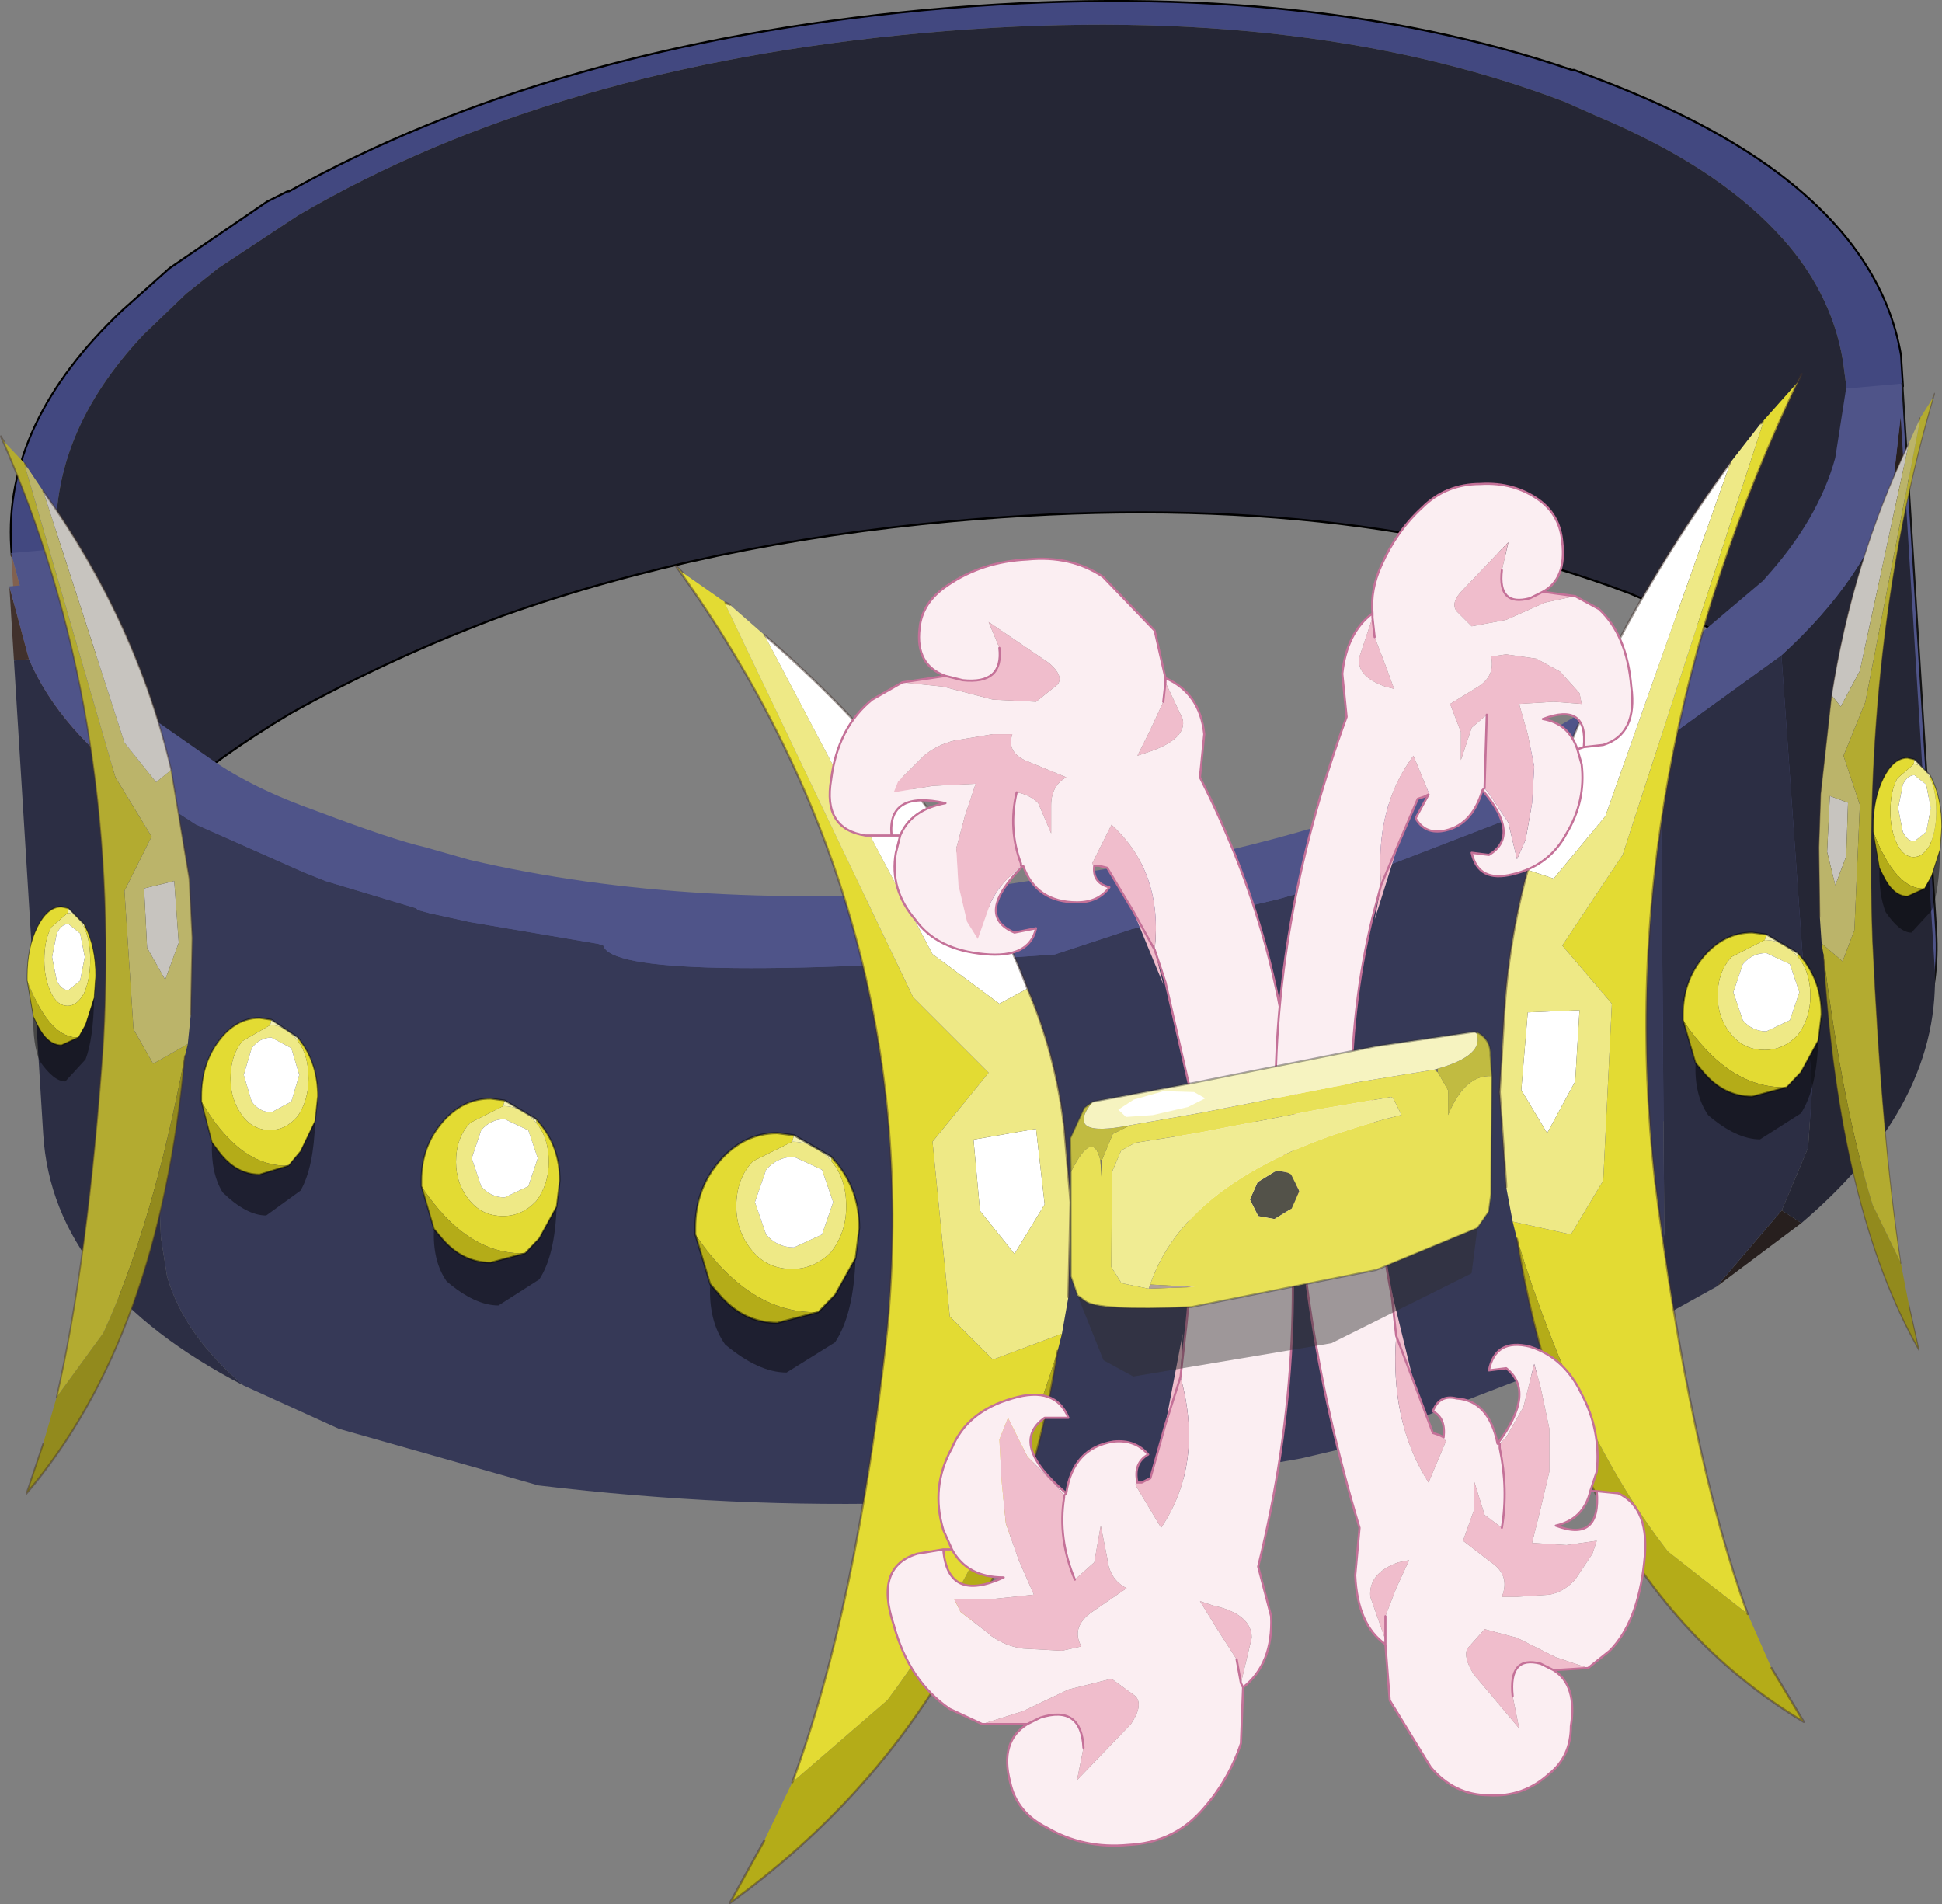 <svg viewBox="0 0 45.024 44.145" xmlns="http://www.w3.org/2000/svg" xmlns:xlink="http://www.w3.org/1999/xlink"><rect x="0" y="0" width="45.024" height="44.145" fill="#808080" stroke="none"/><g transform="translate(-247.53 -173.88)"><use transform="translate(261.15 201.95)" width="1.65" height="1.65" xlink:href="#a"/><use transform="matrix(.87 -.078 .059 .955 247.14 176.07)" width="50.4" height="19.6" xlink:href="#b"/><use transform="matrix(.87 -.078 .059 .955 247.7 186.71)" width="50.5" height="25" xlink:href="#c"/><use transform="translate(263.2 182.55)" width="26.15" height="35.45" xlink:href="#d"/><use transform="matrix(.699 0 0 1.145 247.55 184)" width="6.35" height="21.4" xlink:href="#e"/><use transform="matrix(.864 0 0 1 263.65 200.15)" width="4.4" height="5.55" xlink:href="#f"/><use transform="matrix(.613 0 0 .825 252.2 197.48)" width="4.4" height="5.55" xlink:href="#f"/><use transform="matrix(.729 0 0 .864 257.3 199.35)" width="4.4" height="5.55" xlink:href="#f"/><use transform="matrix(.361 0 0 .73 248.16 194.9)" width="4.4" height="5.55" xlink:href="#f"/><use transform="matrix(.729 0 0 .864 286.55 195.5)" width="4.4" height="5.55" xlink:href="#f"/><use transform="matrix(.361 0 0 .73 290.96 191.45)" width="4.4" height="5.55" xlink:href="#f"/><use transform="matrix(-.422 0 0 1.036 292.38 183.01)" width="6.35" height="21.4" xlink:href="#e"/><use transform="translate(266.75 185.1)" width="18.95" height="31.55" xlink:href="#g"/><use transform="matrix(.814 -.23 .06 .862 272.09 199.64)" width="12.15" height="8.15" xlink:href="#h"/></g><defs><g id="b"><path d="M23.7 5.6v-.1l-.05-.65q-.2-1.75-1.55-3.25-1.55-1.75-4.6-3.2l-.8-.4Q9.75-5.05-.15-5.05T-17.05-2l-2.2 1.1-.9.55-1.2.9Q-24 2.75-24 5.5l.1.65-1.3-.55v-.2q0-3.05 3.35-5.5l1.3-.9 2.7-1.4.55-.2h.05q7.15-2.95 17.1-3H0q9.85 0 16.95 2.85H17l.8.35q2.7 1.2 4.4 2.55 2.7 2.15 3 4.7v.75h-1.5" fill="#424880" fill-rule="evenodd" transform="translate(25.2 5.6)"/><path d="m-23.9 6.15-.1-.65q0-2.75 2.65-4.95l1.2-.9.9-.55 2.2-1.1q7-3.05 16.9-3.05T16.7-2l.8.4q3.05 1.45 4.6 3.2 1.35 1.5 1.55 3.25l.05.65v.1l-.2 8.35q-1.65-1.9-4.45-3.25L17.6 10Q10.3 6.8-.2 6.8q-6.55 0-12.05 1.3-3 .75-5.8 1.9-3.95 1.75-5.9 4l.05-7.85" fill="#252635" fill-rule="evenodd" transform="translate(25.2 5.6)"/><path d="M50.4 11.2v-.75q-.3-2.55-3-4.7Q45.7 4.4 43 3.2l-.8-.35h-.05Q35.05 0 25.2 0h-.15Q15.1.05 7.95 3H7.9l-.55.2-2.7 1.4-1.3.9Q0 7.95 0 11v.2m1.25 8.4q1.95-2.25 5.9-4 2.8-1.15 5.8-1.9 5.5-1.3 12.05-1.3 10.5 0 17.8 3.2l1.45.7q2.8 1.35 4.45 3.25" fill="none" stroke="#000" stroke-linecap="round" stroke-linejoin="round" stroke-width=".05"/></g><g id="c"><path d="m-22.2 6.6-2.95-.25-.05-.45V-7.4l.4 1.8q.7 1.8 2.8 3.4l-.2 8.8" fill="#82614f" fill-rule="evenodd" transform="translate(25.3 7.4)"/><path d="M-25.2-7.4h1.2l.4 1.65q.55 1.45 1.95 2.7l1.4 1.05q1.05.8 2.75 1.5 1.95.85 2.8 1.1l1.15.4Q-7.7 2.75-.15 2.8l6.8-.4q4.5-.6 8.15-1.95l3.65-1.6 2.75-1.8.05-.05q1.5-1.3 2.05-2.75l.4-1.65h1.5V5.9q0 2.4-2 4.45L-22.2 6.6l.2-8.8q-2.1-1.6-2.8-3.4l-.4-1.8" fill="#4f5489" fill-rule="evenodd" transform="translate(25.3 7.4)"/><path d="M50.5 0v13.3q0 2.4-2 4.45m-48.35-4L.1 13.3" fill="none" stroke="#121212" stroke-linecap="round" stroke-linejoin="round" stroke-width=".05"/><path d="m9.25 3.45.7-.1v.05l-.7.05" fill="#ad8263" fill-rule="evenodd" transform="translate(25.3 7.4)"/><path d="m17.9.9.3-.15V.9h-.3" fill="#563f37" fill-rule="evenodd" transform="translate(25.3 7.4)"/><path d="m24.75-4.8.35-1.8v1.8h-.35m-4.1 17.1.5.35L18.8 14l1.85-1.7" fill="#271f1e" fill-rule="evenodd" transform="translate(25.3 7.4)"/><path d="m-25.3-6.6.4 1.8h-.4v-1.8" fill="#41312c" fill-rule="evenodd" transform="translate(25.3 7.4)"/><path d="m6.55 3.2.1.65H6.6l-.05-.65" fill="#865b51" fill-rule="evenodd" transform="translate(25.3 7.4)"/><path d="M6.65 3.85 7.8 3.7l1.45-.25.7-.05v-.05l.35-.1 4.55-1.2L17.9.9h.3l-.7 11.7q-.15.8-1 1.4-.9.5-1.85 1.5l-5.9 1.55-.1.05-1.15.15-.65.05q-9.45.9-19.6-1.05l-5.2-1.8-2.45-1.25q-1.5-1.35-1.85-2.8l-.1-.95.25-10.85 1.35.95 2.8 1.4.55.25 2.35.85.05.05.3.1 1.05.3 3.35.8.15.05q.2 1 11.95 1.2l2.1-.45 2.2-.2.5-.05h.05" fill="#363957" fill-rule="evenodd" transform="translate(25.3 7.4)"/><path d="m18.2.75 3.35-1.85.1 10.55-.2 1.4-.8 1.45L18.8 14l-1.1.45-1.35.6-1.7.45q.95-1 1.85-1.5.85-.6 1-1.4L18.2.9V.75M-24.9-4.8q.7 1.8 2.8 3.4l-.25 10.85.1.95q.35 1.45 1.85 2.8-4.9-2.8-4.9-6.5V-4.8h.4" fill="#2c2e44" fill-rule="evenodd" transform="translate(25.3 7.4)"/><path d="M21.55-1.1q2.4-1.7 3.2-3.7h.35V6.7q0 3.35-3.95 5.95l-.5-.35.8-1.45.2-1.4-.1-10.55" fill="#252635" fill-rule="evenodd" transform="translate(25.3 7.4)"/><path d="M24.75-4.8q-.8 2-3.2 3.7L18.2.75l-.3.15-3.05 1.15-4.55 1.2-.35.1-.7.1-1.45.25-1.15.15-.1-.65.05.65-.5.05-2.2.2-2.1.45q-11.75-.2-11.95-1.2l-.15-.05-3.35-.8-1.05-.3-.3-.1-.05-.05-2.35-.85-.55-.25-2.8-1.4-1.35-.95q-2.1-1.6-2.8-3.4l-.4-1.8h1.2l.4 1.65q.55 1.45 1.95 2.7l1.4 1.05q1.05.8 2.75 1.5l2.8 1.1 1.15.4 3.65.9.35.05 9.4.85 6.8-.4q4.5-.6 8.15-1.95l3.65-1.6 2.75-1.8.05-.05q1.5-1.3 2.05-2.75l.4-1.65h1.5l-.35 1.8" fill="#4f5489" fill-rule="evenodd" transform="translate(25.3 7.4)"/></g><g id="d"><path d="M264.45 187.9h-.1l4.35 9.1 1.75 1.75-1.3 1.6.4 4.05 1 1 1.6-.6-.1.4q-1.5 4.85-3.95 8.1l-2.2 1.9q1.5-4.05 2.2-10.5.9-9.65-4.9-17.7l.15.15 1 .7.1.05" fill="#e3db33" fill-rule="evenodd" transform="translate(-263.2 -182.55)"/><path d="m271.35 196.8-.65.35-1.55-1.15-3.9-7.4q4.45 3.85 6.1 8.2m.2 3.25.2 1.75-.7 1.15-.8-1-.15-1.65 1.45-.25" fill="#fff" fill-rule="evenodd" transform="translate(-263.2 -182.55)"/><path d="M272.05 205.2q-1.3 8.25-7.6 12.8l.8-1.45.65-1.35 2.2-1.9q2.45-3.25 3.95-8.1" fill="#b4ac18" fill-rule="evenodd" transform="translate(-263.2 -182.55)"/><path d="m265.25 188.6 3.9 7.4 1.55 1.15.65-.35q.65 1.5.85 3.2l.15 1.75-.05 2.15v.05l-.15.85-1.6.6-1-1-.4-4.05 1.3-1.6-1.75-1.75-4.35-9.1h.1l.8.7m6.3 11.45-1.45.25.15 1.65.8 1 .7-1.15-.2-1.75" fill="#eee986" fill-rule="evenodd" transform="translate(-263.2 -182.55)"/><path d="M8.15 14.25Q6.5 9.9 2.05 6.05M9.1 21.4v-.05l.05-2.15L9 17.45q-.2-1.7-.85-3.2M2.7 32.65q1.5-4.05 2.2-10.5.9-9.65-4.9-17.7l.15.15m1 .7.1.05m7.6 17.3q-1.3 8.25-7.6 12.8l.8-1.45" fill="none" stroke="#423029" stroke-linecap="round" stroke-linejoin="round" stroke-opacity=".451" stroke-width=".05"/><path d="m282.6 202.2.1.4q1.4 4.55 3.5 7.25l1.85 1.45q-1.35-3.7-2.15-10.05-1.05-9.45 3.4-18.7l-.1.2-.8.9-.05.05h.05l-3.25 10-1.4 2.1 1.15 1.35-.2 4.1-.75 1.25-1.35-.3" fill="#e3db33" fill-rule="evenodd" transform="translate(-263.2 -182.55)"/><path d="M287.65 184.6q-3.45 4.75-4.7 9.45l.6.2 1.2-1.45 2.9-8.2m-4.7 12.75-.15 1.8.6 1 .65-1.2.1-1.65-1.2.05" fill="#fff" fill-rule="evenodd" transform="translate(-263.2 -182.55)"/><path d="M282.7 202.6q1.3 8 6.65 11.2l-.75-1.25-.55-1.25-1.85-1.45q-2.1-2.7-3.5-7.25" fill="#b4ac18" fill-rule="evenodd" transform="translate(-263.2 -182.55)"/><path d="m288.35 183.7-.7.9-2.9 8.2-1.2 1.45-.6-.2q-.45 1.65-.55 3.4l-.1 1.75.15 2.15v.05l.15.8 1.35.3.75-1.25.2-4.1-1.15-1.35 1.4-2.1 3.25-10h-.05m-5.4 13.65 1.2-.05-.1 1.65-.65 1.2-.6-1 .15-1.8" fill="#eee986" fill-rule="evenodd" transform="translate(-263.2 -182.55)"/><path d="M24.45 2.05Q21 6.8 19.75 11.5q-.45 1.65-.55 3.4l-.1 1.75.15 2.15v.05m.25 1.2q1.3 8 6.65 11.2L25.4 30m-.55-1.25q-1.35-3.7-2.15-10.05Q21.65 9.25 26.1 0l-.1.2m-.8.9-.05.05" fill="none" stroke="#423029" stroke-linecap="round" stroke-linejoin="round" stroke-opacity=".451" stroke-width=".05"/></g><g id="e"><path d="M-2.3-10.1h-.05l3 6.3 1.2 1.2-.9 1.1.3 2.8.65.7 1.15-.4-.1.25Q1.9 5.25.25 7.45l-1.55 1.3q1.05-2.8 1.55-7.2.6-6.75-3.4-12.25l.1.1.7.45.05.05" fill="#b3ab30" fill-rule="evenodd" transform="translate(3.15 10.7)"/><path d="M2.5-3.95 2-3.7.95-4.5l-2.7-5.1q3.1 2.65 4.25 5.65m.1 2.25.15 1.25L2.3.3l-.6-.65-.1-1.2 1-.15" fill="#c7c4bf" fill-rule="evenodd" transform="translate(3.15 10.7)"/><path d="M2.95 1.85Q2.1 7.55-2.3 10.7l.55-1 .45-.95 1.55-1.3q1.65-2.2 2.7-5.6" fill="#928a1d" fill-rule="evenodd" transform="translate(3.15 10.7)"/><path d="m-1.75-9.6 2.7 5.1L2-3.7l.5-.25.6 2.2.1 1.2-.05 1.5V1l-.1.6L1.9 2l-.65-.7-.3-2.8.9-1.1-1.2-1.2-3-6.3h.05l.55.5M2.6-1.7l-1 .15.1 1.2.6.65.45-.75L2.6-1.7" fill="#bbb46a" fill-rule="evenodd" transform="translate(3.15 10.7)"/><path d="M5.65 6.75Q4.5 3.75 1.4 1.1m4.9 10.6v-.05l.05-1.5-.1-1.2-.6-2.2M.8.55.85.6m1 18.85q1.05-2.8 1.55-7.2Q4 5.5 0 0l.1.1m6 12.45q-.85 5.7-5.25 8.85l.55-1" fill="none" stroke="#433329" stroke-linecap="round" stroke-linejoin="round" stroke-opacity=".451" stroke-width=".05"/></g><g id="f"><path d="M1.45-1.55q.4.4.4 1.05 0 .6-.4 1.05Q1 .95.4.95q-.65 0-1.05-.4Q-1.1.1-1.1-.5q0-.65.45-1.05L.4-2q.6 0 1.05.45m-.25.2-.75-.3q-.45 0-.75.3l-.3.75.3.75q.3.3.75.3l.75-.3.3-.75-.3-.75" fill="#eee986" fill-rule="evenodd" transform="translate(2.2 2.2)"/><path d="m1.2-1.35.3.75-.3.75-.75.3Q0 .45-.3.15L-.6-.6l.3-.75q.3-.3.75-.3l.75.3" fill="#fff" fill-rule="evenodd" transform="translate(2.2 2.2)"/><path d="m1.45-1.65.1.1Q2.2-.9 2.2 0l-.1.7-.55.85-.45.4Q-.75 2-2.2.15V0q0-.9.65-1.55T0-2.2l.45.05L.4-2l-1.05.45q-.45.4-.45 1.05 0 .6.45 1.05.4.4 1.05.4.6 0 1.05-.4.4-.45.4-1.05 0-.65-.4-1.05v-.1" fill="#e3db33" fill-rule="evenodd" transform="translate(2.2 2.2)"/><path d="M1.45-1.65v.1Q1-2 .4-2l.05-.15 1 .5" fill="#f4f1b3" fill-rule="evenodd" transform="translate(2.2 2.2)"/><path d="M-2.2.15Q-.75 2 1.1 1.95L0 2.2q-.9 0-1.55-.65l-.25-.25-.4-1.15" fill="#b4ac18" fill-rule="evenodd" transform="translate(2.2 2.2)"/><path d="m1.1 1.95.45-.4L2.1.7Q2.05 2 1.55 2.65l-1.3.7q-.75 0-1.65-.65-.45-.55-.4-1.4l.25.25Q-.9 2.2 0 2.2l1.1-.25" fill-opacity=".451" fill-rule="evenodd" transform="translate(2.2 2.2)"/><path d="m4.3 2.9.1-.7q0-.9-.65-1.55l-.1-.1m-1-.5L2.2 0Q1.3 0 .65.65T0 2.2v.15m3.3 1.8.45-.4.55-.85m-3.9.6L0 2.35M2.65.05l1 .5m-.35 3.6-1.1.25q-.9 0-1.55-.65L.4 3.5" fill="none" stroke="#000" stroke-linecap="round" stroke-linejoin="round" stroke-opacity=".451" stroke-width=".05"/></g><g id="g"><path d="M269.45 189.55q-.7-.25-.6-1.1.05-.6.65-1 .8-.55 1.85-.6 1-.1 1.75.4l1.2 1.25.25 1.1q.8.35.9 1.3l-.1 1q1.8 3.55 2.1 7.15h-2.35l-.55-2.4-.25-.75q.2-1.8-1-2.9l-.45.9.05.05q-.05.4.35.5-.25.35-.75.35-.95 0-1.25-.85h-.05.05q-1.15 1.15-.2 1.55l.5-.1q-.15.7-1.2.6-1.1-.1-1.6-.8-.6-.7-.45-1.55l.1-.4q.25-.6 1.05-.75-1.35-.3-1.25.75h-.6q-1-.15-.8-1.3.15-1.2.95-1.85l.7-.4.95.1 1.15.3 1 .05.5-.4q.15-.2-.2-.5l-1.4-.95.25.6q.1.85-.85.75l-.4-.1m1.65 2.7q.3.05.5.25l.3.7v-.65q0-.45.35-.65l-.85-.35q-.55-.2-.4-.65h-.45l-.9.15q-.4.1-.7.35l-.6.6-.1.25.9-.15 1-.05-.25.75-.2.75.05.85.2.85.25.4.3-.85q.2-.4.5-.65l.2-.2v-.05q-.3-.8-.1-1.65m3.45-2.55v-.1.1l-.05.45-.3.65-.3.6.3-.1q.85-.3.75-.75l-.4-.85" fill="#fbeef2" fill-rule="evenodd" transform="translate(-266.75 -185.1)"/><path d="m269.45 189.55.4.1q.95.1.85-.75l-.25-.6 1.4.95q.35.3.2.5l-.5.4-1-.05-1.15-.3-.95-.1 1-.15m1.75 4.4-.2.2q-.3.25-.5.65l-.3.85-.25-.4-.2-.85-.05-.85.2-.75.25-.75-1 .05-.9.15.1-.25.6-.6q.3-.25.7-.35l.9-.15h.45q-.15.45.4.65l.85.35q-.35.2-.35.65v.65l-.3-.7q-.2-.2-.5-.25-.2.85.1 1.65v.05m1.7 0-.05-.05.45-.9q1.2 1.1 1 2.9l-.5-.9.5.9.2.8-.7-1.7-.6-1-.2-.05h-.1m1.65-4.25.4.85q.1.45-.75.75l-.3.1.3-.6.3-.65.05-.45" fill="#f0bdcc" fill-rule="evenodd" transform="translate(-266.75 -185.1)"/><path d="m7.8 4.5-.25-1.1-1.2-1.25q-.75-.5-1.75-.4-1.05.05-1.85.6-.6.4-.65 1-.1.85.6 1.1l.4.1q.95.1.85-.75m-2.25.8L1 5q-.8.65-.95 1.85-.2 1.15.8 1.3h.6Q1.35 7.1 2.7 7.4q-.8.15-1.05.75l-.1.4Q1.4 9.4 2 10.1q.5.7 1.6.8 1.05.1 1.2-.6l-.5.1q-.95-.4.2-1.55.3.85 1.25.85.5 0 .75-.35-.4-.1-.35-.5m-1.8-1.7q-.2.85.1 1.65v.05h.05m6.2 5.1q-.3-3.6-2.1-7.15l.1-1q-.1-.95-.9-1.3v.1m-.05.45.05-.45M1.45 8.15h.2m4.6.7h-.1m.1 0 .2.05M2.7 4.45l-1 .15M7.55 10.8l.25.75.55 2.4M6.45 8.9l.6 1 .5.9" fill="none" stroke="#c47198" stroke-linecap="round" stroke-linejoin="round" stroke-width=".05"/><path d="M283.3 187.6q.55-.3.45-1.15-.05-.6-.5-.95-.6-.45-1.4-.4-.8 0-1.35.55-.6.55-.95 1.35-.25.55-.2 1.1-.6.45-.7 1.4l.1 1q-1.65 4.5-1.65 8.85l1.75.2q0-2.35.5-4.4l.2-.75q-.15-1.8.75-3l.35.85v.05l-.3.55q.2.35.6.3.7-.1.95-.95l.05-.05-.05.05q.9 1.05.15 1.5l-.4-.05q.15.7.95.5.85-.2 1.25-.95.45-.75.35-1.6l-.1-.35q-.2-.6-.8-.7 1.05-.4.95.65l.45-.05q.8-.25.65-1.35-.1-1.2-.75-1.8l-.55-.3-.7.15-.9.4-.8.15-.35-.35q-.15-.2.15-.5l1.05-1.1-.15.65q-.1.85.65.65l.3-.15m-1.3 2.85-.35.3-.25.75v-.65l-.25-.65.65-.4q.4-.25.3-.7l.35-.05.7.1.55.3.45.5.05.25-.65-.05-.8.05.2.7.15.75-.05.85-.15.85-.2.45-.2-.85-.4-.6-.15-.2v-.05l.05-1.65m-2.65-2.25v-.1.1l.05.45.25.65.2.55-.2-.05q-.7-.25-.6-.7l.3-.9" fill="#fbeef2" fill-rule="evenodd" transform="translate(-266.75 -185.1)"/><path d="m283.3 187.6-.3.15q-.75.2-.65-.65l.15-.65-1.05 1.1q-.3.3-.15.5l.35.35.8-.15.9-.4.7-.15-.75-.1m-1.35 4.55.15.2.4.6.2.85.2-.45.15-.85.05-.85-.15-.75-.2-.7.8-.05.65.05-.05-.25-.45-.5-.55-.3-.7-.1-.35.05q.1.45-.3.7l-.65.4.25.65v.65l.25-.75.35-.3-.05 1.65v.05m-1.3.15v-.05l-.35-.85q-.9 1.2-.75 3l.4-.95-.4.95-.15.8.55-1.75.45-1.05.15-.05.1-.05m-1.3-4.1-.3.9q-.1.45.6.7l.2.05-.2-.55-.25-.65-.05-.45" fill="#f0bdcc" fill-rule="evenodd" transform="translate(-266.75 -185.1)"/><path d="M12.6 3q-.05-.55.2-1.1.35-.8.95-1.35Q14.3 0 15.1 0q.8-.05 1.4.4.45.35.5.95.1.85-.45 1.15l-.3.15q-.75.2-.65-.65m1.7.6.55.3q.65.6.75 1.8.15 1.1-.65 1.35l-.45.05q.1-1.05-.95-.65.6.1.8.7l.1.35q.1.85-.35 1.6-.4.75-1.25.95-.8.2-.95-.5l.4.05q.75-.45-.15-1.5-.25.85-.95.95-.4.05-.6-.3l.3-.55m1.35-1.85L15.2 7v.05l-.05.05m-4.8 7.15q0-4.35 1.65-8.85l-.1-1q.1-.95.7-1.4v.1m.05.45-.05-.45m4.9 3-.15.05m-3.55 1.1-.15.05m.15-.05.1-.05m2.65-4.7.75.1M12.8 9.3l-.2.75q-.5 2.05-.5 4.4m1.55-7.15-.45 1.05-.4.95" fill="none" stroke="#c47198" stroke-linecap="round" stroke-linejoin="round" stroke-width=".05"/><path d="M283.55 212.6q.55.35.4 1.3 0 .7-.5 1.1-.6.55-1.4.5-.8 0-1.35-.65l-.95-1.55-.1-1.3q-.65-.45-.7-1.6l.1-1.1q-1.55-5.15-1.5-10.15l1.8-.2q0 2.7.45 5l.1.9q-.15 2 .75 3.4l.4-.95-.05-.1q.05-.45-.25-.6.15-.4.55-.3.75.05.95 1.05h.05-.05q.9-1.2.2-1.75l-.4.05q.15-.75.95-.55.8.25 1.2 1.1.45.85.35 1.8l-.15.45q-.15.65-.8.8 1.05.4.95-.8l.5.05q.75.35.6 1.6-.15 1.4-.8 2.05l-.5.4-.75-.25-.9-.45-.75-.2-.4.45q-.1.2.15.6l1.05 1.25-.15-.75q-.1-.95.65-.75l.3.15m-1.2-3.3-.4-.3-.25-.8v.7l-.25.7.65.5q.45.3.25.8h.35l.75-.05q.3-.05.55-.3l.05-.05.4-.6.1-.3-.7.1-.8-.05.2-.8.2-.85v-1l-.2-.95-.15-.55-.25 1-.4.7-.15.15v.1q.2.95.05 1.85m-2.7 2.6v.1-.65l.25-.65.3-.65-.25.05q-.7.25-.65.8l.35 1" fill="#fbeef2" fill-rule="evenodd" transform="translate(-266.75 -185.1)"/><path d="m283.55 212.6-.3-.15q-.75-.2-.65.75l.15.75-1.05-1.25q-.25-.4-.15-.6l.4-.45.75.2.9.45.75.25-.8.05m-1.25-5.25.15-.15.4-.7.25-1 .15.55.2.95v1l-.2.85-.2.8.8.05.7-.1-.1.3-.4.6-.05.05q-.25.25-.55.3l-.75.05h-.35q.2-.5-.25-.8l-.65-.5.25-.7v-.7l.25.8.4.3q.15-.9-.05-1.85v-.1m-1.3-.15.05.1-.4.95q-.9-1.4-.75-3.4l.4 1.05-.4-1.05-.1-1 .5 2.05.45 1.2.15.05.1.05m-1.35 4.7-.35-1q-.05-.55.65-.8l.25-.05-.3.65-.25.65v.55" fill="#f0bdcc" fill-rule="evenodd" transform="translate(-266.75 -185.1)"/><path d="m12.9 26.9.1 1.3.95 1.55q.55.65 1.35.65.8.05 1.4-.5.5-.4.5-1.1.15-.95-.4-1.3l-.3-.15q-.75-.2-.65.75m1.75-.65.5-.4q.65-.65.8-2.05.15-1.25-.6-1.6l-.5-.05q.1 1.2-.95.8.65-.15.8-.8l.15-.45q.1-.95-.35-1.8-.4-.85-1.2-1.1-.8-.2-.95.55l.4-.05q.7.55-.2 1.75-.2-1-.95-1.05-.4-.1-.55.3.3.15.25.6m1.35 2.1q.15-.9-.05-1.85v-.1h-.05m-4.7-8.2q-.05 5 1.5 10.15l-.1 1.1q.05 1.15.7 1.6v-.1m0-.55v.55m4.9-3.45h-.15m-3.5-1.3L14 22m.15.05.1.05m2.55 5.4.8-.05M13.15 19.75l-.1-.9q-.45-2.3-.45-5M14 22l-.45-1.2-.4-1.05" fill="none" stroke="#c47198" stroke-linecap="round" stroke-linejoin="round" stroke-width=".05"/><path d="M271.35 213.85q-.65.4-.4 1.35.15.7.85 1.05.85.5 1.9.4 1-.05 1.65-.75t.95-1.6l.05-1.3q.7-.55.65-1.65l-.3-1.15q1.3-5.3.5-10.3l-2.35-.05q.45 2.7.15 5.05l-.1.9q.55 2-.45 3.5l-.6-1 .05-.05q-.1-.45.25-.65-.3-.35-.8-.3-.95.15-1.1 1.2l-.05.05.05-.05q-1.35-1.15-.5-1.75h.55q-.3-.75-1.3-.45-1.05.3-1.4 1.15-.5.9-.2 1.9l.2.45q.35.65 1.2.65-1.3.6-1.4-.65l-.6.1q-1 .3-.55 1.65.35 1.3 1.3 1.95l.75.35.95-.3 1.05-.5 1-.25.55.4q.2.2-.1.65l-1.25 1.3.15-.75q-.05-1-1-.7l-.3.15m1.1-3.35.45-.4.15-.85.15.75q.05.5.45.7l-.8.55q-.5.35-.25.8l-.45.1-.9-.05q-.4-.05-.75-.3l-.05-.05-.65-.5-.15-.3h.9l.95-.1-.35-.8-.3-.85-.1-1-.05-.95.2-.5.45.9.65.65.2.25v.05q-.15.95.25 1.9m3.85 2.4.05.1-.05-.1-.1-.55-.45-.7-.4-.65.3.1q.9.2.9.75l-.25 1.05" fill="#fbeef2" fill-rule="evenodd" transform="translate(-266.75 -185.1)"/><path d="m271.35 213.85.3-.15q.95-.3 1 .7l-.15.75 1.25-1.3q.3-.45.1-.65l-.55-.4-1 .25-1.05.5-.95.3h1.05m.85-5.3-.2-.25-.65-.65-.45-.9-.2.5.05.95.1 1 .3.85.35.8-.95.1h-.9l.15.3.65.5.05.05q.35.25.75.3l.9.05.45-.1q-.25-.45.25-.8l.8-.55q-.4-.2-.45-.7l-.15-.75-.15.85-.45.4q-.4-.95-.25-1.9v-.05m1.7-.3-.05.05.6 1q1-1.5.45-3.5l-.35 1.1.35-1.1.05-1-.4 2.1-.35 1.25-.2.1h-.1m2.4 4.65.25-1.05q0-.55-.9-.75l-.3-.1.4.65.45.7.1.55" fill="#f0bdcc" fill-rule="evenodd" transform="translate(-266.75 -185.1)"/><path d="m9.6 27.9-.05 1.3q-.3.9-.95 1.6t-1.65.75q-1.05.1-1.9-.4-.7-.35-.85-1.05-.25-.95.4-1.35l.3-.15q.95-.3 1 .7m-2.35-.55-.75-.35q-.95-.65-1.3-1.95-.45-1.35.55-1.65l.6-.1q.1 1.25 1.4.65-.85 0-1.2-.65l-.2-.45q-.3-1 .2-1.9.35-.85 1.4-1.15 1-.3 1.3.45H5q-.85.6.5 1.75.15-1.05 1.1-1.2.5-.05.8.3-.35.2-.25.65M5.7 25.4q-.4-.95-.25-1.9v-.05l.05-.05m4.95-8.6q.8 5-.5 10.3l.3 1.15q.05 1.1-.65 1.65l-.05-.1m-.1-.55.1.55m-6.9-3.1h.2m4.4-1.55.2-.1m-.2.1h-.1m-2.55 5.6H3.55M8.15 20.7l.1-.9q.3-2.35-.15-5.05m-.65 8.3.35-1.25.35-1.1" fill="none" stroke="#c47198" stroke-linecap="round" stroke-linejoin="round" stroke-width=".05"/></g><g id="h"><path d="m-3.95 2.2.05-.1 1.25.4-1.3-.3" fill="#b0a19a" fill-rule="evenodd" transform="translate(6.1 3.15)"/><path d="M4.55-1.45v.1l-.1-.1h.1m1.2-.65H5.7l-.05-.05.1.05M-5-1.55l-.05.75v-.75H-5" fill="#7b7662" fill-rule="evenodd" transform="translate(6.1 3.15)"/><path d="M-.2.05q.3.05.45.2l.2.5-.25.4-.5.15-.45-.2-.2-.5.25-.4.5-.15" fill="#535249" fill-rule="evenodd" transform="translate(6.1 3.15)"/><path d="M4.55-1.35v-.1q1.35 0 1.15-.65h.05q.35.3.3.7v.55q-.75-.25-1.3.7L4.8-.8l-.25-.55m-8.7-.9-.5.1-.35.6h-.05q-.15-.9-.85.1l.05-.9.45-.7.25-.1q-.9.75 1 .9" fill="#c1bb41" fill-rule="evenodd" transform="translate(6.1 3.15)"/><path d="m4.55-1.35.25.55-.05.65q.55-.95 1.3-.7l-.25 3.1-.1.45-.35.35-2.9.35L-2.8 3q-2.65-.6-2.95-.95l-.2-.2-.15-.55.2-2.75q.7-1 .85-.1v.75l.05-.75.35-.6.5-.1 2 .2 4.35.35 2.25.25.1.1M-3.9 2.1Q-2.55-.7 3.45-.5l-.2-.5-.05-.05-1.9-.2-3.65-.3-1.7-.2-.4.1-.3.5-.2 2.5.25.5.75.35 1.3.3-1.25-.4M-.2.05-.7.2l-.25.4.2.5.45.2.5-.15.25-.4-.2-.5Q.1.1-.2.05" fill="#e8e157" fill-rule="evenodd" transform="translate(6.1 3.15)"/><path d="m-3.95 2.2-.75-.35-.25-.5.2-2.5.3-.5.4-.1 1.7.2 3.65.3 1.9.2.05.05.2.5q-6-.2-7.35 2.6l-.05.1" fill="#f0ec93" fill-rule="evenodd" transform="translate(6.1 3.15)"/><path d="M5.7-2.1q.2.65-1.15.65h-.1L2.2-1.7l-4.35-.35-2-.2q-1.9-.15-1-.9l2.8.25 5.25.4 2.75.35.05.05" fill="#f6f3c0" fill-rule="evenodd" transform="translate(6.1 3.15)"/><path d="m-5.95 1.85.2.2q.3.35 2.95.95l5.25.4 2.9-.35L5.1 4.2 1.05 5l-5.6-.6-.8-.65-.6-1.9" fill="#2e2e2e" fill-opacity=".451" fill-rule="evenodd" transform="translate(6.1 3.15)"/><path d="M12.15 2.3v-.55q.05-.4-.3-.7l-.1-.05L9 .65 3.75.25.95 0 .7.1.25.8l-.05.9L0 4.45.15 5l.2.2q.3.35 2.95.95l5.25.4 2.9-.35.35-.35.1-.45z" fill="none" stroke="#2e2e2e" stroke-linecap="round" stroke-linejoin="round" stroke-opacity=".412" stroke-width=".05"/><path d="m-2.5-2.3-1-.05-.75-.15-.2-.25.45-.15h.85l.85.25.3.25-.5.1" fill="#fff" fill-rule="evenodd" transform="translate(6.1 3.15)"/></g><path d="M261.55 203.45q-.95-1.05.45-1.5 1.65.85-.05 1.6l-.4-.1" fill="#86571e" fill-rule="evenodd" transform="translate(-261.15 -201.95)" id="a"/></defs></svg>
